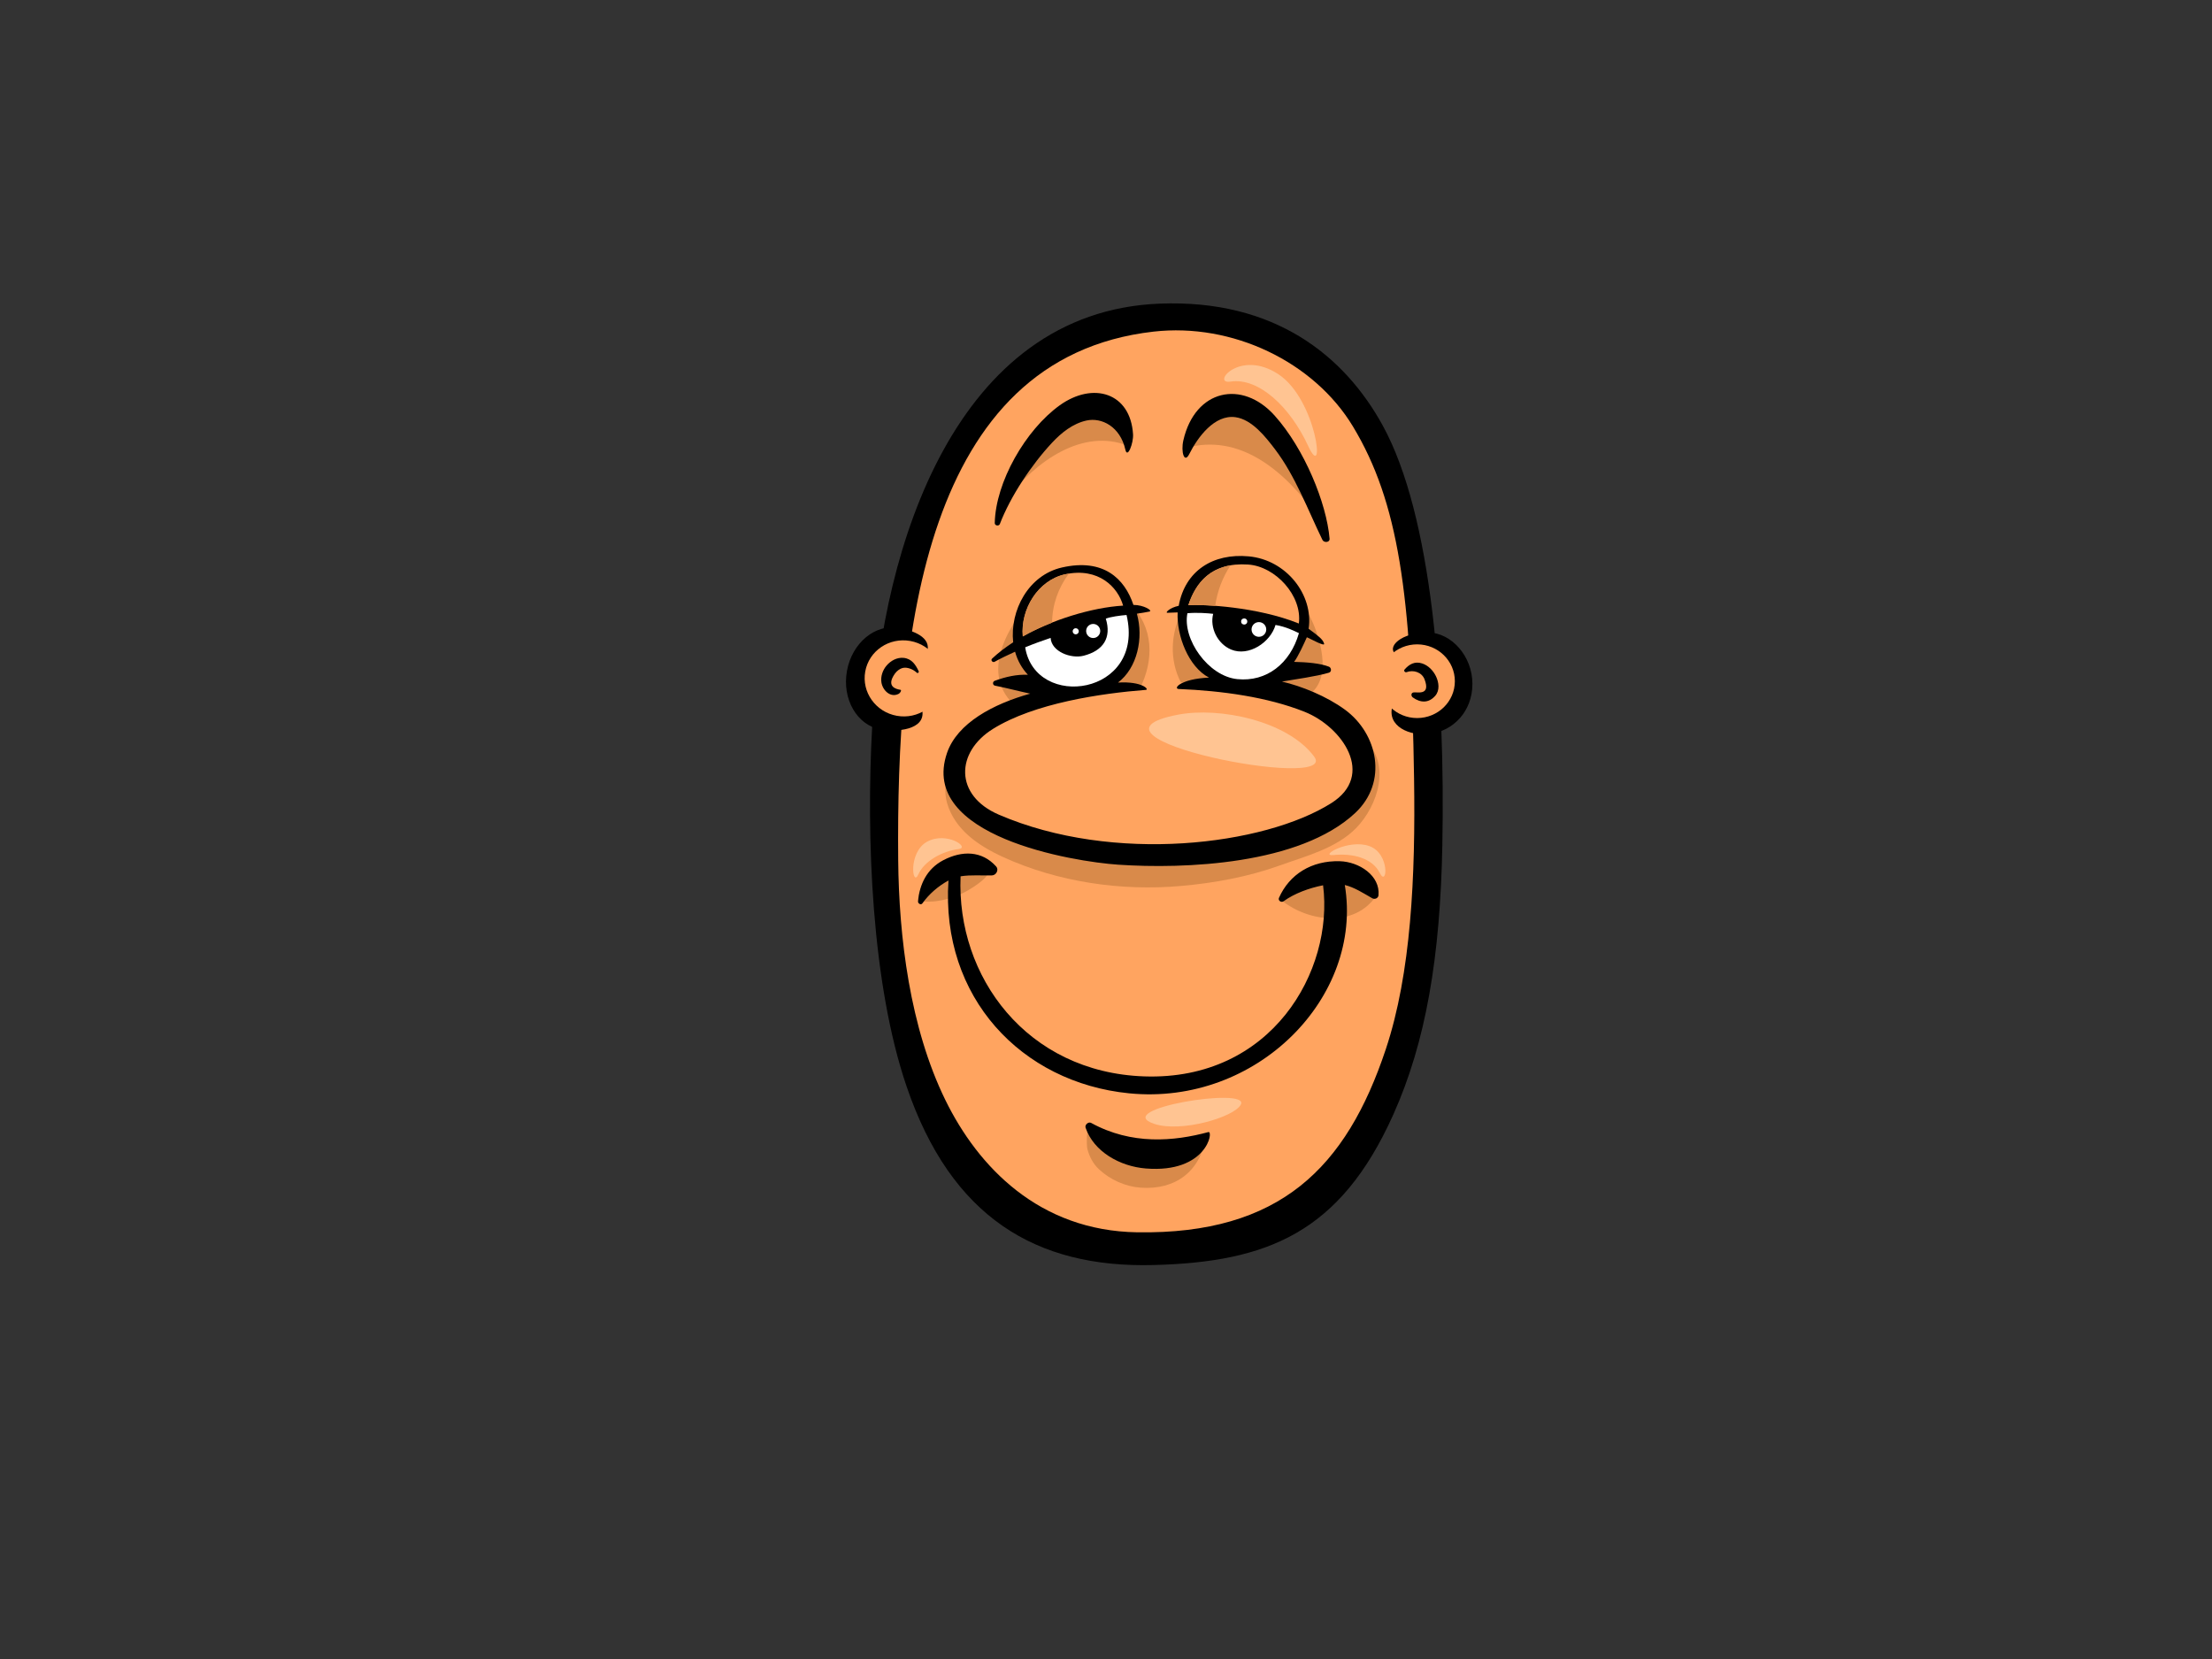 <?xml version="1.0" encoding="utf-8"?>
<!-- Generator: Adobe Illustrator 17.0.0, SVG Export Plug-In . SVG Version: 6.00 Build 0)  -->
<!DOCTYPE svg PUBLIC "-//W3C//DTD SVG 1.1//EN" "http://www.w3.org/Graphics/SVG/1.1/DTD/svg11.dtd">
<svg version="1.1" id="Layer_1" xmlns="http://www.w3.org/2000/svg" xmlns:xlink="http://www.w3.org/1999/xlink" x="0px" y="0px"
	 width="800px" height="600px" viewBox="0 0 800 600" enable-background="new 0 0 800 600" xml:space="preserve">
<rect x="0" y="0" width="800" height="600" fill="#333333" stroke="none"/>
<g>
	<path d="M417.225,457.518c40.906-1.075,67.407-11.483,86.657-54.362c11.841-26.372,16.992-57.085,17.76-97.421
		c1.077-56.512-3.716-119.283-21.529-151.782c-13.895-25.352-39.191-45.783-80.735-44.136
		c-73.739,2.925-100.309,87.836-103.928,152.606c-2.261,40.471-0.212,93.418,12.43,130.508
		C344.024,440.296,374.718,458.639,417.225,457.518z"/>
	<path fill="#FFA460" d="M341.871,397.775c11.841,24.221,33.907,47.365,69.432,47.905c51.602,0.781,75.613-23.383,89.886-66.205
		c9.149-27.451,10.764-62.436,10.226-97.96c-1.008-66.581-5.605-99.849-22.055-127.197c-14.167-23.555-43.727-37.609-72.155-34.384
		c-83.252,9.447-93.093,110.138-92.359,191.149C325.098,338.91,329.076,371.6,341.871,397.775z"/>
	<path fill="#D98A4A" d="M402.338,148.75c-15.254-12.628-30.95,13.813-38.184,31.858c10.445-14.03,27.692-25.885,43.782-19.365
		C407.352,156.153,405.799,151.616,402.338,148.75z"/>
	<path fill="#D98A4A" d="M449.62,144.347c-11.309-2.175-18.206,7.583-20.822,17.685c19.487-5.461,35.704,8.021,47.564,24.642
		c-2.51-8.217-5.329-16.327-9.357-23.98C463.402,155.855,458.035,145.966,449.62,144.347z"/>
	<path fill="#D98A4A" d="M473.526,251.154c7.779-5.457,4.521-18.245,1.447-25.562c-4.446-10.58-13.901-18.976-25.789-19.528
		c-19.733,1.697-30.697,24.475-22.048,40.847C442.11,243.395,460.363,244.503,473.526,251.154z"/>
	<path fill="#D98A4A" d="M486.923,262.829c4.811,7.759,6.015,18.081,0.333,25.844c-7.595,10.375-20.836,14.279-33.053,16.041
		c-14.302,2.056-28.626,1.938-43.03,1.525c-17.916-0.519-43.151-0.106-57.009-13.801c-7.732-7.64-8.853-16.548-4.509-23.853
		c-5.719,5.776-9.251,14.553-7.148,21.797c2.829,9.75,11.448,15.534,20.268,19.573c19.778,9.063,42.78,12.395,64.406,10.461
		c12.121-1.079,24.238-3.291,35.719-7.428c9.337-3.36,20.434-6.181,27.59-13.535c7.857-8.078,12.773-23.232,2.982-31.952
		C491.432,265.682,489.226,264.166,486.923,262.829z"/>
	<path fill="#D98A4A" d="M397.472,422.901c4.025,3.749,9.451,6.214,14.97,6.631c12.763,0.961,21.707-6.083,23.498-17.979
		c-13.721,6.471-28.344,5.756-40.612-4.979c-0.033-0.008-0.059,0-0.094-0.012c-2.618-0.916-2.265,7.89-1.977,8.969
		C394.007,418.335,395.319,420.898,397.472,422.901z"/>
	<path fill="#D98A4A" d="M376.271,213.516c-9.527,9.472-21.928,27.402-10.937,39.911c0.352,0.401,0.478,0.834,0.505,1.263
		c0.341,0.441,0.666,0.891,0.979,1.353c14.243-6.042,29.993-8.495,45.387-6.97c5.182-10.126,5.243-22.406-3.784-30.913
		C399.289,209.559,387.327,208.234,376.271,213.516z"/>
	<path fill="#D98A4A" d="M463.509,325.665c10.152,8,26.48,9.648,34.094-1.537c-1.112-5.008-4.589-9.141-10.921-10.318
		C476.95,311.999,468.204,317.485,463.509,325.665z"/>
	<path fill="#D98A4A" d="M355.801,312.06c-9.28-3.973-23.739,2.911-23.708,13.707c5.447,1.047,11.669-0.503,16.548-2.972
		C351.359,321.418,362.462,314.91,355.801,312.06z"/>
	<path d="M486.442,256.677c-6.676-4.893-15.675-8.523-22.811-10.179c4.605-0.789,12.658-1.889,16.996-3.213
		c1.085-0.335,0.865-1.815,0.029-2.158c-3.039-1.23-8.014-1.656-12.638-1.754c1.388-1.754,3.722-6.851,4.624-8.904
		c1.576,0.679,6.559,3.495,6.246,2.33c-0.423-1.59-2.189-2.878-5.613-5.4c1.848-12.235-8.035-24.924-21.64-26.188
		c-13.026-1.21-23.054,5.273-25.337,17.885c-3.362,0.707-5.022,2.567-4.076,2.522c0.95-0.053,2.743-0.123,3.687-0.131
		c-0.395,8.343,3.879,19.675,11.348,23.571c-10.467,0.482-13.053,4.035-10.943,4.121c15.506,0.634,32.054,2.894,45.46,8.229
		c13.836,5.502,25.709,22.954,9.705,33.055c-24.248,15.297-78.785,22.038-120.241,4.166c-16.139-6.954-15.626-22.615-2.111-31.02
		c14.954-9.3,39.026-12.849,55.322-14.112c1.222-0.094-1.265-3.164-10.116-2.641c6.952-5.224,9.329-16.049,6.831-24.912
		c1.629-0.257,3.258-0.474,4.544-0.773c1.314-0.307-2.056-2.4-5.789-2.4c-3.168-9.488-10.807-16.957-25.863-13.531
		c-12.086,2.751-18.86,15.506-17.629,27.054c-2.804,1.827-5.388,3.798-7.63,5.895c-0.63,0.597,0.212,1.541,0.922,1.149
		c2.408-1.321,4.887-2.51,7.391-3.643c0.895,3.27,2.512,6.071,4.646,8.34c-4.102-0.151-7.91,0.687-12.004,2.183
		c-0.846,0.311-0.815,1.582,0.106,1.762c4.225,0.822,8.476,1.983,12.736,2.882c-13.427,3.74-26.382,10.657-30.092,21.442
		c-10.398,30.243,45.798,39.322,61.859,40.414c24.06,1.635,65.669,0,85.702-18.641C502.12,282.856,498.279,265.359,486.442,256.677z
		"/>
	<path fill="#FFFFFF" d="M447.508,245.619c-10.59-1.055-19.935-14.512-18.063-23.833c3.389-0.319,7.399-0.017,9.316,0.212
		c-1.29,4.963,1.545,10.849,6.484,12.918c6.338,2.649,14.214-2.543,16.066-8.891c3.812,0.634,6.882,2.22,8.47,2.96
		C466.607,239.998,458.094,246.677,447.508,245.619z"/>
	<path fill="#FFA460" d="M429.773,218.887c2.614-7.951,8.207-15.62,21.656-14.713c9.821,0.662,19.633,11.271,18.312,21.327
		C454.654,219.415,435.036,218.503,429.773,218.887z"/>
	<path fill="#FFA460" d="M385.283,207.686c12.07-2.588,19.056,4.726,20.908,11.344c-11.563,0.699-25.987,5.282-36.285,11.144
		C369.028,220.277,375.446,209.8,385.283,207.686z"/>
	<path fill="#D98A4A" d="M445.029,204.461c-8.918,1.533-13.104,7.878-15.256,14.426c1.803-0.131,5.312-0.102,9.725,0.225
		C440.279,213.651,442.198,208.778,445.029,204.461z"/>
	<path fill="#D98A4A" d="M386.555,207.474c-0.421,0.065-0.836,0.118-1.271,0.212c-9.838,2.114-16.256,12.591-15.377,22.488
		c3.197-1.819,6.813-3.491,10.594-4.987C380.572,218.63,382.753,212.608,386.555,207.474z"/>
	<path fill="#FFFFFF" d="M370.773,234.107c3.021-1.247,6.101-2.359,9.202-3.405c0.29,4.971,7.354,7.636,11.949,6.447
		c7.148-1.852,10.126-6.52,8.008-13.4c1.543-0.646,5.23-1.161,7.499-1.329C414.314,251.53,374.454,257,370.773,234.107z"/>
	<path d="M484.513,311.468c-10.138-0.266-18.189,4.722-21.962,13.27c-0.405,0.928,0.815,1.844,1.688,1.206
		c3.845-2.796,9.259-4.795,14.271-5.768c3.939,30.811-18.512,70.71-64.7,69.115c-42.462-1.468-67.95-36.08-66.403-72.357
		c3.7-0.609,7.939-0.217,11.344-0.331c1.598-0.057,2.561-2.077,1.541-3.209c-5.188-5.792-12.376-5.821-19.14-2.285
		c-6.007,3.144-8.601,8.851-9.133,14.901c-0.061,0.728,1.04,1.463,1.59,0.687c2.357-3.336,5.701-6.23,9.423-8.258
		c-2.853,42.212,26.363,73.093,65.281,76.968c46.302,4.615,84.832-34.866,78.049-75.337c3.542,0.871,6.574,2.89,9.922,4.791
		c0.963,0.548,2.179-0.033,2.275-1.071C499.203,316.696,491.589,311.656,484.513,311.468z"/>
	<path d="M383.254,146.592c-12.317,8.842-23.187,27.737-23.487,42.58c-0.014,0.957,1.504,1.23,1.841,0.343
		c3.88-10.081,11.491-21.486,18.85-29.368c3.405-3.655,7.528-6.962,12.479-8.057c5.517-1.214,12.217,2.216,14.069,10.543
		c0.762,3.422,2.97-2.412,2.776-5.551C408.857,141.964,395.283,137.958,383.254,146.592z"/>
	<path d="M460.984,150.291c-11.708-13.045-28.753-9.546-33.004,8.948c-0.946,4.113,0.307,8.634,2.158,4.934
		c3.017-6.03,9.124-14.353,16.712-13.286c5.993,0.85,10.894,7.158,14.269,11.589c7.356,9.656,11.867,21.895,17.145,32.761
		c0.546,1.136,2.71,1.022,2.594-0.417C479.799,182.063,471.781,162.326,460.984,150.291z"/>
	<path d="M437.031,409.428c-12.446,3.373-27.727,4.75-42.427-3.319c-0.967-0.527-2.349,0.687-1.987,1.741
		c2.945,8.63,12.366,13.985,21.766,14.745C436.493,424.377,439.003,408.896,437.031,409.428z"/>
	<circle fill="#FFFFFF" cx="395.366" cy="228.204" r="2.549"/>
	<path fill="#FFFFFF" d="M390.16,228.31c0,0.613-0.497,1.112-1.11,1.112c-0.609,0-1.106-0.499-1.106-1.112
		c0-0.609,0.497-1.104,1.106-1.104C389.664,227.206,390.16,227.701,390.16,228.31z"/>
	<path fill="#FFFFFF" d="M457.957,227.652c0,1.468-1.189,2.657-2.659,2.657c-1.47,0-2.659-1.189-2.659-2.657
		c0-1.472,1.19-2.661,2.659-2.661C456.768,224.991,457.957,226.18,457.957,227.652z"/>
	<circle fill="#FFFFFF" cx="449.982" cy="224.77" r="1.11"/>
	<path d="M532.516,247.315c0,9.991-6.894,16.961-15.23,18.089c-7.481,1.01-15.851-2.796-13.674-10.11
		c-0.997-2.408-1.557-5.114-1.557-7.98c0-3.957,1.071-7.62,2.89-10.6c-3.765-2.637,1.815-8.062,11.581-7.963
		C524.937,228.837,532.516,237.328,532.516,247.315z"/>
	<ellipse fill="#FFA460" cx="512.526" cy="246.367" rx="13.644" ry="13.327"/>
	<path d="M306.306,242.683c-1.815,10.146,3.64,19.606,12.182,21.131c5.741,1.03,16.254,0.2,15.074-6.835
		c1.78-2.457,3.082-5.441,3.675-8.765c0.775-4.321-0.454-8.679-1.997-12.194c1.968-5.613-5.282-8.061-10.185-8.936
		C316.513,225.555,308.119,232.541,306.306,242.683z"/>
	<path fill="#FFA460" d="M312.922,242.872c-1.337,7.473,3.783,14.639,11.436,16.008c7.65,1.369,14.937-3.581,16.274-11.054
		c1.337-7.477-3.784-14.643-11.434-16.013C321.546,230.444,314.259,235.395,312.922,242.872z"/>
	<path d="M332.266,242.79c-1.116-2.424-2.567-4.587-5.494-4.865c-2.381-0.225-4.646,1.034-6.144,2.804
		c-1.39,1.639-2.183,3.908-1.854,6.054c0.444,2.907,3.317,5.731,6.291,4.125c0.497-0.27,1.169-1.349,0.548-1.443
		c-1.376-0.217-5.335-1.038-1.966-5.83c0.748-1.063,1.893-1.827,2.8-2.052c1.652-0.409,3.814,0.47,5.153,1.729
		C331.921,243.615,332.438,243.166,332.266,242.79z"/>
	<path d="M519.348,244.605c-0.995-2.081-2.811-3.969-5.051-4.677c-2.6-0.826-4.613,0.253-6.312,2.216
		c-0.425,0.486,0.184,1.153,0.728,0.948c2.457-0.92,5.515,0.004,6.504,2.616c2.322,6.124-2.882,4.436-4.072,4.73
		c-0.93,0.229-0.803,1.353-0.178,1.803c2.812,2.024,5.737,2.085,8.084-0.568C520.8,249.69,520.385,246.78,519.348,244.605z"/>
	<path fill="#FFC492" d="M426.102,258.459c14.897-2.829,39.428,2.159,49.152,15.126
		C484.977,286.547,383.431,266.561,426.102,258.459z"/>
	<path fill="#FFC492" d="M445.006,138.011c10.2-1.57,21.605,9.182,28.087,23.224c6.482,14.046,3.242-16.744-10.802-25.926
		C448.246,126.127,437.985,139.09,445.006,138.011z"/>
	<path fill="#FFC492" d="M417.456,406.464c9.723,3.242,29.037-2.44,31.328-7.023C452.024,392.961,401.374,401.1,417.456,406.464z"/>
	<path fill="#FFC492" d="M482.272,309.24c7.007-0.703,14.044,1.079,16.744,6.479c2.7,5.404,3.779-7.023-3.781-9.721
		C487.675,303.296,476.872,309.779,482.272,309.24z"/>
	<path fill="#FFC492" d="M346.697,307.077c-5.919,0.74-12.423,4.321-14.584,9.182c-2.16,4.865-3.781-8.098,3.24-11.88
		C342.374,300.598,351.018,306.537,346.697,307.077z"/>
</g>
</svg>

